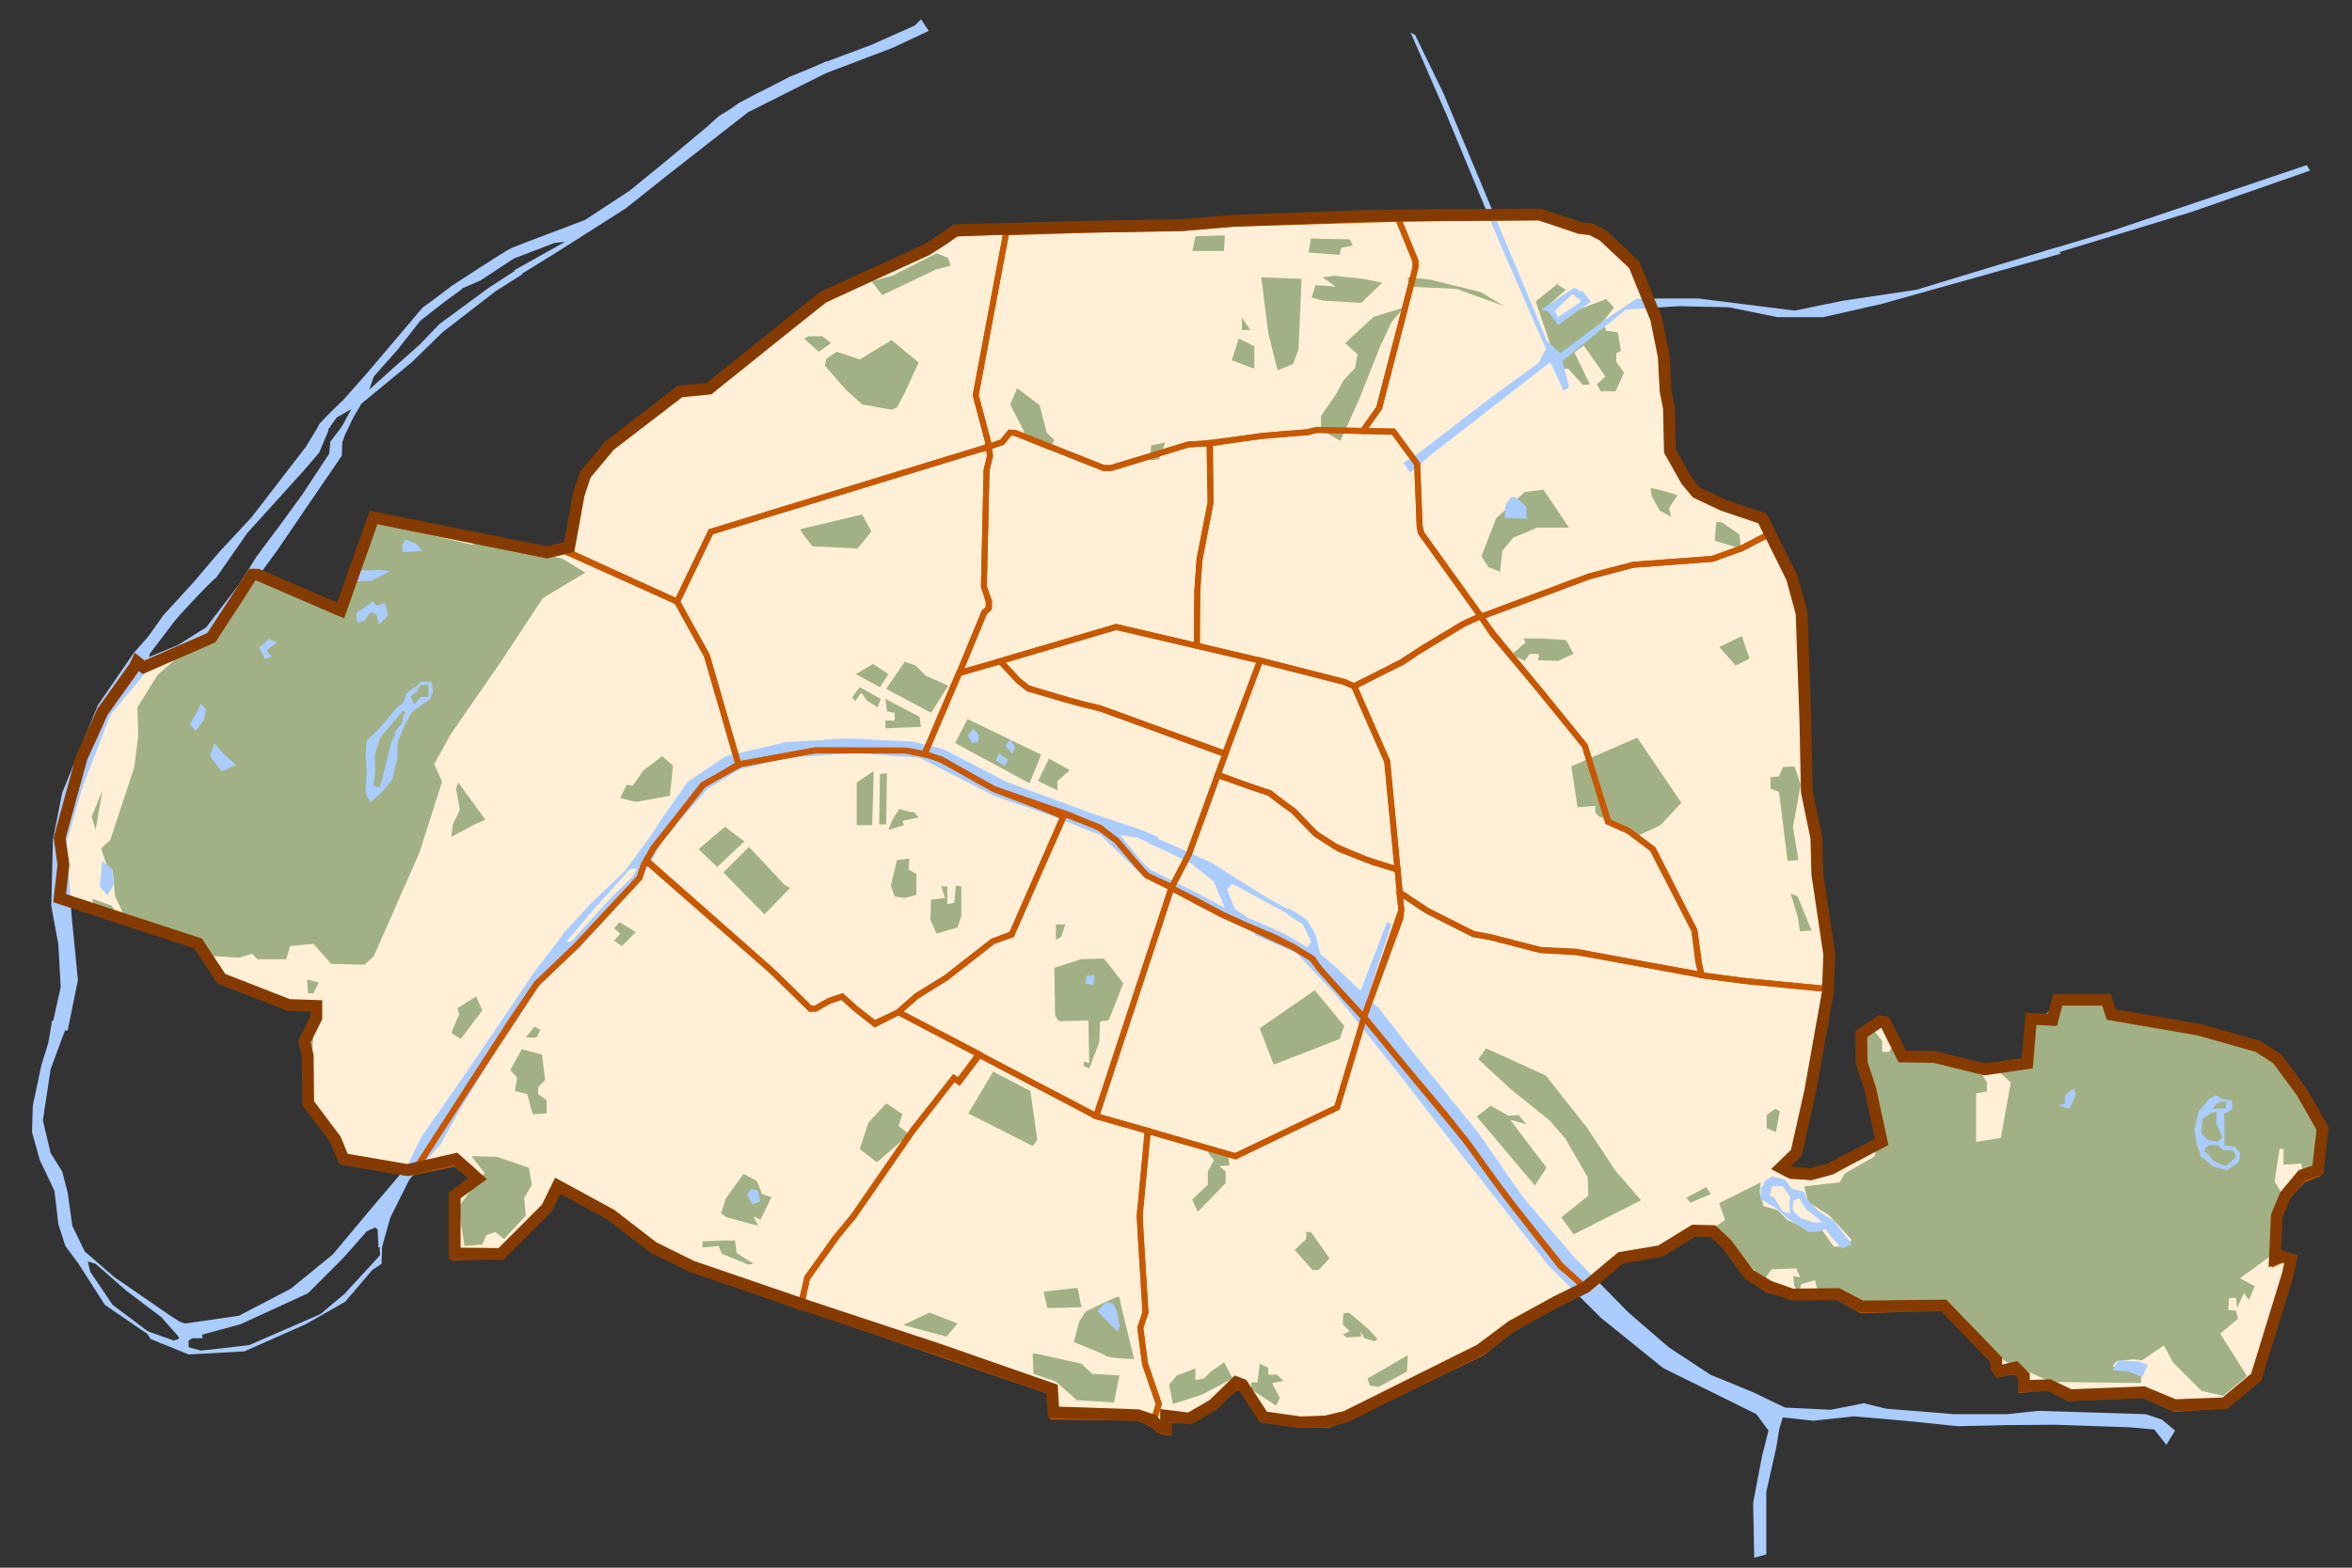 <?xml version="1.0" encoding="UTF-8" standalone="no"?>
<!-- Created with Inkscape (http://www.inkscape.org/) -->
<svg
   xmlns:dc="http://purl.org/dc/elements/1.1/"
   xmlns:cc="http://creativecommons.org/ns#"
   xmlns:rdf="http://www.w3.org/1999/02/22-rdf-syntax-ns#"
   xmlns:svg="http://www.w3.org/2000/svg"
   xmlns="http://www.w3.org/2000/svg"
   xmlns:sodipodi="http://sodipodi.sourceforge.net/DTD/sodipodi-0.dtd"
   xmlns:inkscape="http://www.inkscape.org/namespaces/inkscape"
   id="svg6776"
   sodipodi:version="0.32"
   inkscape:version="0.46"
   width="900"
   height="600"
   version="1.0"
   sodipodi:docbase="D:\Mes Documents\Paris\Localisation-map"
   sodipodi:docname="Locator map of Paris city.svg"
   inkscape:output_extension="org.inkscape.output.svg.inkscape">
  <rect width="100%" height="100%" fill="#333333" stroke="none"/>
  <defs
     id="defs6779">
    <inkscape:perspective
       sodipodi:type="inkscape:persp3d"
       inkscape:vp_x="0 : 793 : 1"
       inkscape:vp_y="0 : 1000 : 0"
       inkscape:vp_z="1552 : 793 : 1"
       inkscape:persp3d-origin="776 : 528.66667 : 1"
       id="perspective3877" />
  </defs>
  <sodipodi:namedview
     inkscape:window-height="750"
     inkscape:window-width="1280"
     inkscape:pageshadow="2"
     inkscape:pageopacity="0.0"
     guidetolerance="10.0"
     gridtolerance="10.0"
     objecttolerance="10.0"
     borderopacity="1.0"
     bordercolor="#666666"
     pagecolor="#ffffff"
     id="base"
     inkscape:zoom="1.28"
     inkscape:cx="428.53666"
     inkscape:cy="272.70373"
     inkscape:window-x="0"
     inkscape:window-y="27"
     inkscape:current-layer="svg6776"
     showgrid="false"
     showguides="false" />
  <path
     style="fill:#ffefd7;fill-opacity:1;stroke:none;stroke-width:4;stroke-miterlimit:4;stroke-dasharray:none;stroke-opacity:1"
     d="M 681.559,446.394 L 685.028,448.22 L 692.878,448.95 L 700.181,446.942 L 720.081,436.535 L 715.7,416.27 L 712.413,406.229 L 712.231,395.274 L 719.534,390.345 L 721.359,390.71 L 727.932,403.855 L 740.164,404.038 L 759.516,408.785 L 775.765,406.411 L 777.226,389.432 L 785.441,389.797 L 787.45,382.129 L 806.072,382.129 L 807.897,387.789 L 841.673,393.631 L 864.129,400.021 L 871.432,404.768 L 880.743,417.365 L 888.776,431.423 L 886.95,447.307 L 880.925,449.315 L 874.536,456.983 L 871.249,464.834 L 870.519,481.265 L 873.075,480.352 L 876.726,481.448 L 875.448,487.29 L 863.399,526.542 L 851.349,536.584 L 832.179,537.314 L 820.312,532.385 L 792.196,533.48 L 784.163,529.646 L 774.487,530.011 L 774.487,526.177 L 771.201,522.891 L 764.993,524.351 L 763.898,522.708 L 763.898,519.97 L 743.815,499.157 L 712.413,499.522 L 703.285,494.775 L 685.758,494.958 L 676.995,491.854 L 669.327,487.29 L 660.746,475.605 L 655.451,470.676 L 648.149,470.493 L 635.369,478.344 L 620.215,480.9 L 606.705,492.219 L 595.568,497.696 L 578.589,507.007 L 566.357,516.136 L 515.055,541.696 L 507.387,543.521 L 497.711,543.886 L 483.47,541.878 L 475.437,529.463 L 473.064,528.551 L 464.301,537.131 L 455.172,542.426 L 446.226,541.331 L 446.226,546.26 L 443.853,545.895 L 440.932,542.974 L 435.454,541.148 L 403.14,540.053 L 402.592,531.107 L 359.688,516.136 L 308.933,499.339 L 264.751,484.186 L 249.963,476.883 L 233.897,464.469 L 213.449,453.332 L 209.25,461.913 L 191.723,479.439 L 174.014,479.257 L 174.014,456.983 L 182.777,450.593 L 174.379,443.108 L 155.94,447.307 L 131.475,443.108 L 128.372,435.622 L 117.965,421.747 L 117.782,403.49 L 116.504,398.196 L 121.069,389.067 L 121.069,384.503 L 110.48,384.138 L 84.737,374.096 L 75.791,360.586 L 22.846,343.242 L 24.307,330.462 L 22.846,320.238 L 31.244,289.566 L 39.277,271.857 L 51.692,254.513 L 52.422,252.87 L 54.978,254.878 L 80.903,243.559 L 96.604,219.459 L 98.613,219.459 L 130.38,233.152 L 142.977,197.551 L 209.25,210.879 L 217.831,208.87 L 221.482,188.788 L 224.038,181.12 L 233.349,169.983 L 260.187,149.352 L 271.324,148.257 L 314.958,113.204 L 354.576,95.129 L 361.148,90.93 L 365.53,87.644 L 412.085,86.366 L 451.886,85.636 L 472.334,83.992 L 521.08,82.167 L 552.482,81.802 L 589.179,81.619 L 604.697,86.731 L 608.896,87.279 L 613.46,89.652 L 625.327,100.789 L 633.726,121.419 L 636.647,135.842 L 637.377,149.17 L 638.655,155.742 L 639.02,172.174 L 645.41,183.493 L 649.244,188.057 L 659.285,192.804 L 674.439,197.916 L 685.758,220.737 L 689.41,234.248 L 690.87,275.508 L 691.418,302.529 L 695.069,320.238 L 695.434,334.113 L 699.999,364.785 L 699.451,379.208 L 692.696,417.183 L 687.401,440.734 L 681.559,446.394 z"
     id="path6741"
     sodipodi:nodetypes="ccccccccccccccccccccccccccccccccccccccccccccccccccccccccccccccccccccccccccccccccccccccccccccccccccccccccccccccccccccccccccccccccccc" />
  <path
     sodipodi:nodetypes="ccccccccccccccccccccccccccccccccccccccccccccccccccccccccccccccccccccccccccccccccccccccccccccccccccccccccc"
     id="path3804"
     d="M 657.835,460.471 L 673.719,452.529 L 673.341,456.311 L 674.854,461.606 L 680.149,463.119 L 683.931,466.901 L 690.361,469.926 L 694.143,471.439 L 696.034,469.17 L 701.707,477.112 L 706.624,477.112 L 708.515,474.465 L 699.816,465.009 L 691.874,460.093 L 690.361,454.041 L 703.976,452.529 L 705.868,449.125 L 717.214,442.695 L 719.483,434.374 L 716.079,412.438 L 712.297,402.226 L 710.028,398.822 L 716.079,393.149 L 720.24,398.444 L 720.24,402.604 L 722.887,402.604 L 725.51,398.091 L 727.339,403.169 L 739.529,405.63 L 748.984,406.765 L 757.304,409.412 L 760.33,414.329 L 760.33,417.733 L 756.17,418.489 L 756.17,437.022 L 765.625,435.509 L 769.407,414.329 L 764.938,410.095 L 762.221,407.521 L 775.781,405.736 L 778.41,391.611 L 786.805,384.878 L 806.472,383.316 L 807.607,389.367 L 842.78,395.04 L 865.473,402.226 L 871.525,406.008 L 880.602,421.893 L 887.788,431.727 L 888.922,433.24 L 886.275,447.99 L 881.358,450.259 L 880.602,445.342 L 873.794,445.721 L 873.794,439.669 L 872.281,439.669 L 870.39,452.15 L 873.794,457.823 L 870.768,466.522 L 869.634,480.138 L 857.153,489.215 L 862.826,492.241 L 860.557,497.536 L 858.665,494.888 L 856.018,500.562 L 855.64,496.779 L 852.992,496.779 L 852.614,501.318 L 855.64,501.696 L 856.396,504.722 L 849.588,510.395 L 859.8,526.658 L 850.723,534.222 L 842.402,532.331 L 831.434,521.363 L 828.03,514.934 L 819.71,520.607 L 816.306,520.229 L 809.876,520.985 L 808.363,522.876 L 811.011,523.633 L 813.658,523.633 L 819.331,525.524 L 819.331,529.306 L 784.914,528.927 L 767.894,521.363 L 759.574,514.934 L 756.548,510.773 L 743.46,500.102 L 724.022,498.292 L 713.054,499.049 L 702.085,493.754 L 695.656,494.132 L 694.521,489.972 L 689.226,491.484 L 688.47,494.888 L 686.579,492.241 L 686.201,488.459 L 688.848,488.837 L 687.335,485.433 L 677.88,485.811 L 674.854,490.35 L 656.322,469.548 L 660.104,466.901 L 657.835,460.471 z"
     style="fill:#a2b185;fill-opacity:1;fill-rule:evenodd;stroke:none;stroke-width:1px;stroke-linecap:butt;stroke-linejoin:miter;stroke-opacity:0.009" />
  <path
     style="fill:#a2b185;fill-opacity:1;fill-rule:evenodd;stroke:none;stroke-width:1px;stroke-linecap:butt;stroke-linejoin:miter;stroke-opacity:1"
     d="M 180.414,442.467 L 190.202,442.763 L 202.362,446.915 L 203.548,453.44 L 200.582,458.482 L 201.175,465.304 L 192.871,474.201 L 189.608,471.532 L 186.049,472.718 L 184.566,476.277 L 177.745,476.871 L 175.372,462.041 L 180.414,455.22 L 185.456,448.992 L 180.414,442.467 z"
     id="path2598" />
  <path
     style="fill:#a2b185;fill-opacity:1;fill-rule:evenodd;stroke:none;stroke-width:1px;stroke-linecap:butt;stroke-linejoin:miter;stroke-opacity:1"
     d="M 119.318,405.097 L 116.648,399.462 L 118.724,391.454 L 120.207,391.75 L 119.318,405.097 z"
     id="path2600" />
  <path
     style="fill:#a2b185;fill-opacity:1;fill-rule:evenodd;stroke:none;stroke-width:1px;stroke-linecap:butt;stroke-linejoin:miter;stroke-opacity:1"
     d="M 117.538,374.845 L 117.835,380.184 L 119.911,380.184 L 121.987,376.031 L 117.538,374.845 z"
     id="path2612" />
  <path
     style="fill:#a2b185;fill-opacity:1;fill-rule:evenodd;stroke:none;stroke-width:1px;stroke-linecap:butt;stroke-linejoin:miter;stroke-opacity:1"
     d="M 143.044,365.947 L 160.543,326.205 L 169.144,299.216 L 166.178,292.394 L 172.406,281.124 L 191.685,253.245 L 207.7,228.925 L 224.012,219.137 L 215.115,213.799 L 184.566,206.977 L 180.414,208.46 L 159.357,203.418 L 143.341,200.453 L 137.409,215.875 L 132.071,232.917 L 128.147,234.172 L 98.488,221.532 L 91.005,231.891 L 81.812,244.825 L 67.917,251.649 L 60.297,258.287 L 52.586,270.743 L 52.882,281.717 L 51.399,293.58 L 42.205,321.46 L 38.646,324.722 L 41.019,331.543 L 43.095,333.026 L 43.985,342.814 L 46.951,349.339 L 67.118,356.16 L 76.313,359.126 L 81.651,365.947 L 91.438,366.541 L 96.48,365.058 L 98.557,367.134 L 109.53,367.134 L 111.013,362.092 L 119.911,361.202 L 126.732,368.913 L 139.485,369.21 L 143.044,365.947 z"
     id="path2630"
     sodipodi:nodetypes="cccccccccccccccccccccccccccccccccccccccccc" />
  <path
     style="fill:#a2b185;fill-opacity:1;fill-rule:evenodd;stroke:none;stroke-width:1px;stroke-linecap:butt;stroke-linejoin:miter;stroke-opacity:1"
     d="M 35.384,344 L 35.68,346.669 L 43.688,348.449 L 42.798,346.669 L 35.384,344 z"
     id="path2634" />
  <path
     style="fill:#a2b185;fill-opacity:1;fill-rule:evenodd;stroke:none;stroke-width:1px;stroke-linecap:butt;stroke-linejoin:miter;stroke-opacity:1"
     d="M 39.239,302.478 L 36.57,317.604 L 35.087,312.562 L 39.239,302.478 z"
     id="path2636" />
  <path
     style="fill:#a2b185;fill-opacity:1;fill-rule:evenodd;stroke:none;stroke-width:1px;stroke-linecap:butt;stroke-linejoin:miter;stroke-opacity:1"
     d="M 333.453,107.621 L 337.605,112.96 L 358.069,103.172 L 363.704,101.689 L 362.815,98.723 L 358.366,96.944 L 341.46,105.545 L 333.453,107.621 z"
     id="path2690" />
  <path
     style="fill:#a2b185;fill-opacity:1;fill-rule:evenodd;stroke:none;stroke-width:1px;stroke-linecap:butt;stroke-linejoin:miter;stroke-opacity:1"
     d="M 457.426,90.419 L 468.696,90.123 L 468.399,96.054 L 456.239,96.054 L 457.426,90.419 z"
     id="path2738" />
  <path
     style="fill:#a2b185;fill-opacity:1;fill-rule:evenodd;stroke:none;stroke-width:1px;stroke-linecap:butt;stroke-linejoin:miter;stroke-opacity:1"
     d="M 501.617,91.309 L 500.727,96.647 L 512.591,97.537 L 513.184,94.868 L 517.633,93.978 L 516.446,91.605 L 501.617,91.309 z"
     id="path2740" />
  <path
     style="fill:#a2b185;fill-opacity:1;fill-rule:evenodd;stroke:none;stroke-width:1px;stroke-linecap:butt;stroke-linejoin:miter;stroke-opacity:1"
     d="M 645.165,458.482 L 646.944,460.262 L 654.655,456.999 L 652.876,454.33 L 645.165,458.482 z"
     id="path2715" />
  <path
     style="fill:#a2b185;fill-opacity:1;fill-rule:evenodd;stroke:none;stroke-width:1px;stroke-linecap:butt;stroke-linejoin:miter;stroke-opacity:1"
     d="M 676.01,431.79 L 679.569,433.273 L 681.051,425.265 L 679.272,424.375 L 676.01,426.748 L 676.01,431.79 z"
     id="path2717" />
  <path
     style="fill:#a2b185;fill-opacity:1;fill-rule:evenodd;stroke:none;stroke-width:1px;stroke-linecap:butt;stroke-linejoin:miter;stroke-opacity:1"
     d="M 688.763,356.457 L 693.211,356.16 L 687.873,343.11 L 685.204,341.924 L 687.873,350.822 L 688.763,356.457 z"
     id="path2719" />
  <path
     style="fill:#a2b185;fill-opacity:1;fill-rule:evenodd;stroke:none;stroke-width:1px;stroke-linecap:butt;stroke-linejoin:miter;stroke-opacity:1"
     d="M 684.017,329.467 L 688.17,329.171 L 686.093,316.418 L 689.059,300.402 L 686.687,293.284 L 682.238,293.58 L 680.755,297.14 L 677.492,297.436 L 677.492,301.885 L 680.755,303.071 L 684.017,329.467 z"
     id="path2721" />
  <path
     style="fill:#a2b185;fill-opacity:1;fill-rule:evenodd;stroke:none;stroke-width:1px;stroke-linecap:butt;stroke-linejoin:miter;stroke-opacity:1"
     d="M 657.918,247.61 L 664.146,254.728 L 669.485,252.058 L 666.519,243.457 L 657.918,247.61 z"
     id="path2723" />
  <path
     style="fill:#a2b185;fill-opacity:1;fill-rule:evenodd;stroke:none;stroke-width:1px;stroke-linecap:butt;stroke-linejoin:miter;stroke-opacity:1"
     d="M 656.731,199.859 L 656.138,206.977 L 666.222,209.943 L 665.629,204.605 L 658.808,199.859 L 656.731,199.859 z"
     id="path2725" />
  <path
     style="fill:#a2b185;fill-opacity:1;fill-rule:evenodd;stroke:none;stroke-width:1px;stroke-linecap:butt;stroke-linejoin:miter;stroke-opacity:1"
     d="M 631.522,186.81 C 633.301,186.81 641.902,189.479 641.902,189.479 L 638.64,194.521 L 639.529,197.783 L 635.081,195.411 L 632.115,190.072 L 631.522,186.81 z"
     id="path2727" />
  <path
     style="fill:#a2b185;fill-opacity:1;fill-rule:evenodd;stroke:none;stroke-width:1px;stroke-linecap:butt;stroke-linejoin:miter;stroke-opacity:1"
     d="M 566.866,212.909 L 572.501,198.376 L 583.475,188.292 L 590.593,187.403 L 600.38,201.935 L 588.22,201.935 L 579.026,205.791 L 574.874,210.833 L 573.984,218.841 L 569.535,217.061 L 566.866,212.909 z"
     id="path2729" />
  <path
     style="fill:#a2b185;fill-opacity:1;fill-rule:evenodd;stroke:none;stroke-width:1px;stroke-linecap:butt;stroke-linejoin:miter;stroke-opacity:1"
     d="M 582.882,244.347 L 589.703,244.347 L 599.194,244.94 L 602.16,250.279 L 596.228,252.948 L 588.517,252.652 C 588.517,252.652 589.406,250.279 588.22,250.279 C 587.034,250.279 585.254,250.279 585.254,250.279 L 583.475,252.948 L 578.433,250.576 L 583.771,245.83 L 582.882,244.347 z"
     id="path2731" />
  <path
     style="fill:#a2b185;fill-opacity:1;fill-rule:evenodd;stroke:none;stroke-width:1px;stroke-linecap:butt;stroke-linejoin:miter;stroke-opacity:1"
     d="M 601.27,293.284 L 626.48,282.31 L 643.385,307.223 L 635.377,315.824 L 625.293,320.57 L 616.989,315.824 L 616.099,314.045 L 611.947,312.562 L 610.464,311.079 L 610.464,308.41 L 603.643,309.003 L 601.27,293.284 z"
     id="path2733" />
  <path
     style="fill:#a2b185;fill-opacity:1;fill-rule:evenodd;stroke:none;stroke-width:1px;stroke-linecap:butt;stroke-linejoin:miter;stroke-opacity:1"
     d="M 595.338,108.511 L 599.194,110.884 L 591.779,117.408 L 596.228,124.23 L 603.643,118.595 L 614.616,114.443 L 617.582,117.705 L 613.43,123.044 L 614.616,126.603 L 619.065,127.196 L 620.251,134.314 L 618.472,135.204 L 618.472,138.466 L 621.438,142.618 L 618.175,149.736 L 612.54,149.736 L 611.057,147.067 L 614.32,144.101 L 606.015,132.238 L 602.456,134.907 L 608.388,147.067 L 605.719,147.364 L 600.083,141.135 L 597.118,141.135 L 595.338,137.873 L 592.965,131.051 L 587.627,115.332 L 596.524,108.214 L 595.338,108.511 z"
     id="path2735" />
  <path
     style="fill:#a2b185;fill-opacity:1;fill-rule:evenodd;stroke:none;stroke-width:1px;stroke-linecap:butt;stroke-linejoin:miter;stroke-opacity:1"
     d="M 575.467,117.112 L 566.569,111.773 L 547.291,107.028 L 538.69,106.138 L 538.987,109.697 L 557.375,110.587 L 575.467,117.112 z"
     id="path2737" />
  <path
     style="fill:#a2b185;fill-opacity:1;fill-rule:evenodd;stroke:none;stroke-width:1px;stroke-linecap:butt;stroke-linejoin:miter;stroke-opacity:1"
     d="M 514.667,131.348 L 525.64,121.264 L 537.207,117.705 L 532.462,123.34 L 528.013,132.831 L 520.005,152.999 L 512.887,168.718 L 505.473,164.566 L 505.473,159.227 L 511.404,150.626 L 514.074,145.584 L 518.522,140.839 L 519.412,135.5 L 514.667,131.348 z"
     id="path2741" />
  <path
     style="fill:#a2b185;fill-opacity:1;fill-rule:evenodd;stroke:none;stroke-width:1px;stroke-linecap:butt;stroke-linejoin:miter;stroke-opacity:1"
     d="M 528.903,108.214 L 520.895,115.925 L 506.066,115.036 L 501.913,113.849 L 503.396,109.104 L 511.108,109.697 L 506.066,106.138 L 510.514,105.545 L 521.785,106.731 L 528.903,108.214 z"
     id="path2743" />
  <path
     style="fill:#a2b185;fill-opacity:1;fill-rule:evenodd;stroke:none;stroke-width:1px;stroke-linecap:butt;stroke-linejoin:miter;stroke-opacity:1"
     d="M 482.635,106.138 L 498.058,106.731 L 496.872,133.721 L 494.795,139.356 L 488.864,141.728 L 485.305,127.492 L 482.635,106.138 z"
     id="path2745" />
  <path
     style="fill:#a2b185;fill-opacity:1;fill-rule:evenodd;stroke:none;stroke-width:1px;stroke-linecap:butt;stroke-linejoin:miter;stroke-opacity:1"
     d="M 474.034,129.568 L 479.966,132.534 L 479.966,141.135 L 471.365,137.873 L 474.034,129.568 z"
     id="path2747" />
  <path
     style="fill:#a2b185;fill-opacity:1;fill-rule:evenodd;stroke:none;stroke-width:1px;stroke-linecap:butt;stroke-linejoin:miter;stroke-opacity:1"
     d="M 475.221,121.561 L 475.221,126.306 L 478.483,126.306 L 475.221,121.561 z"
     id="path2749" />
  <path
     style="fill:#a2b185;fill-opacity:1;fill-rule:evenodd;stroke:none;stroke-width:1px;stroke-linecap:butt;stroke-linejoin:miter;stroke-opacity:1"
     d="M 439.927,176.132 L 440.52,170.497 L 445.859,169.311 L 443.486,175.836 L 439.927,176.132 z"
     id="path2751" />
  <path
     style="fill:#a2b185;fill-opacity:1;fill-rule:evenodd;stroke:none;stroke-width:1px;stroke-linecap:butt;stroke-linejoin:miter;stroke-opacity:1"
     d="M 597.414,465.897 L 602.16,472.422 L 627.963,459.372 L 618.175,448.102 L 607.202,431.493 L 591.482,411.622 L 574.577,403.91 L 568.645,401.241 L 565.679,405.393 L 577.84,416.664 L 592.965,428.824 L 598.897,435.645 L 607.498,450.475 L 607.795,457.593 L 597.414,465.897 z"
     id="path2753" />
  <path
     style="fill:#a2b185;fill-opacity:1;fill-rule:evenodd;stroke:none;stroke-width:1px;stroke-linecap:butt;stroke-linejoin:miter;stroke-opacity:1"
     d="M 587.33,453.737 L 591.779,446.915 L 577.84,428.527 L 584.068,430.307 L 581.102,426.748 L 577.246,427.044 L 570.425,423.189 L 565.086,427.341 L 587.33,453.737 z"
     id="path2755" />
  <path
     style="fill:#a2b185;fill-opacity:1;fill-rule:evenodd;stroke:none;stroke-width:1px;stroke-linecap:butt;stroke-linejoin:miter;stroke-opacity:1"
     d="M 482.042,393.53 L 503.1,378.997 L 514.37,392.64 L 512.591,397.682 L 487.381,407.47 L 482.042,393.53 z"
     id="path2757" />
  <path
     style="fill:#a2b185;fill-opacity:1;fill-rule:evenodd;stroke:none;stroke-width:1px;stroke-linecap:butt;stroke-linejoin:miter;stroke-opacity:1"
     d="M 495.389,478.354 L 499.837,474.201 L 499.837,471.532 L 501.617,471.532 L 508.735,481.616 L 504.583,486.065 L 502.21,486.065 L 495.389,478.354 z"
     id="path2759" />
  <path
     style="fill:#a2b185;fill-opacity:1;fill-rule:evenodd;stroke:none;stroke-width:1px;stroke-linecap:butt;stroke-linejoin:miter;stroke-opacity:1"
     d="M 523.268,527.587 L 538.69,518.689 L 538.394,524.918 L 527.42,530.849 L 524.157,530.256 L 523.268,527.587 z"
     id="path2761" />
  <path
     style="fill:#a2b185;fill-opacity:1;fill-rule:evenodd;stroke:none;stroke-width:1px;stroke-linecap:butt;stroke-linejoin:miter;stroke-opacity:1"
     d="M 514.074,502.674 L 513.777,506.826 L 516.446,509.495 L 513.777,510.681 L 515.26,511.868 L 520.895,511.571 L 520.598,509.495 L 522.081,512.164 L 525.937,513.351 L 527.123,512.461 L 523.564,508.605 L 516.15,502.377 L 514.074,502.674 z"
     id="path2767" />
  <path
     style="fill:#a2b185;fill-opacity:1;fill-rule:evenodd;stroke:none;stroke-width:1px;stroke-linecap:butt;stroke-linejoin:miter;stroke-opacity:1"
     d="M 482.042,521.952 L 481.152,529.07 L 478.78,529.07 L 478.78,531.739 L 488.271,537.967 L 489.753,535.002 L 486.788,529.366 L 491.236,528.477 L 488.567,526.104 L 485.305,526.104 L 485.305,523.435 L 482.042,521.952 z"
     id="path2769" />
  <path
     style="fill:#a2b185;fill-opacity:1;fill-rule:evenodd;stroke:none;stroke-width:1px;stroke-linecap:butt;stroke-linejoin:miter;stroke-opacity:1"
     d="M 468.399,521.359 L 471.662,527.587 L 459.798,533.815 L 448.825,537.374 L 447.342,529.96 L 450.308,526.401 L 457.426,523.731 L 457.426,528.18 L 460.688,527.587 L 463.357,524.918 L 468.399,521.359 z"
     id="path2771" />
  <path
     style="fill:#a2b185;fill-opacity:1;fill-rule:evenodd;stroke:none;stroke-width:1px;stroke-linecap:butt;stroke-linejoin:miter;stroke-opacity:1"
     d="M 456.239,459.075 L 458.315,463.821 L 468.992,452.847 L 468.992,448.398 L 466.62,446.322 L 470.475,446.026 L 469.882,441.874 L 466.62,441.874 L 462.171,438.908 L 462.468,441.577 L 464.544,443.95 L 462.171,448.398 L 462.171,453.44 L 456.239,459.075 z"
     id="path2773" />
  <path
     style="fill:#a2b185;fill-opacity:1;fill-rule:evenodd;stroke:none;stroke-width:1px;stroke-linecap:butt;stroke-linejoin:miter;stroke-opacity:1"
     d="M 415.31,502.08 C 415.31,502.08 428.36,495.259 428.36,496.445 C 428.36,497.632 433.995,520.172 433.995,520.172 C 433.995,520.172 424.505,519.876 423.318,518.986 C 422.132,518.096 410.862,513.647 410.862,513.647 L 412.938,505.936 L 415.31,502.08 z"
     id="path2775" />
  <path
     style="fill:#a2b185;fill-opacity:1;fill-rule:evenodd;stroke:none;stroke-width:1px;stroke-linecap:butt;stroke-linejoin:miter;stroke-opacity:1"
     d="M 399.295,494.369 L 412.345,492.886 L 413.827,500.301 L 404.04,500.598 L 400.778,500.598 L 399.295,494.369 z"
     id="path2777" />
  <path
     style="fill:#a2b185;fill-opacity:1;fill-rule:evenodd;stroke:none;stroke-width:1px;stroke-linecap:butt;stroke-linejoin:miter;stroke-opacity:1"
     d="M 396.625,518.096 L 413.827,521.952 L 417.98,525.807 L 428.36,526.401 L 426.284,536.781 L 412.048,535.891 L 404.04,528.773 L 395.439,525.807 L 395.143,518.096 L 396.625,518.096 z"
     id="path2779" />
  <path
     style="fill:#a2b185;fill-opacity:1;fill-rule:evenodd;stroke:none;stroke-width:1px;stroke-linecap:butt;stroke-linejoin:miter;stroke-opacity:1"
     d="M 355.697,502.377 L 366.374,506.529 L 362.221,511.571 L 345.613,507.122 L 355.697,502.377 z"
     id="path2781" />
  <path
     style="fill:#a2b185;fill-opacity:1;fill-rule:evenodd;stroke:none;stroke-width:1px;stroke-linecap:butt;stroke-linejoin:miter;stroke-opacity:1"
     d="M 416.497,390.564 L 416.793,406.876 L 414.717,406.283 L 414.717,408.063 L 416.793,408.952 L 420.649,398.869 L 420.946,390.861 L 424.208,390.564 L 429.843,376.328 L 422.428,366.837 L 413.531,367.134 L 403.447,370.396 L 403.744,388.785 L 405.226,390.861 L 416.497,390.564 z"
     id="path2783" />
  <path
     style="fill:#a2b185;fill-opacity:1;fill-rule:evenodd;stroke:none;stroke-width:1px;stroke-linecap:butt;stroke-linejoin:miter;stroke-opacity:1"
     d="M 404.04,353.787 L 404.04,359.719 L 406.116,358.533 L 407.599,353.787 L 404.04,353.787 z"
     id="path2785" />
  <path
     style="fill:#a2b185;fill-opacity:1;fill-rule:evenodd;stroke:none;stroke-width:1px;stroke-linecap:butt;stroke-linejoin:miter;stroke-opacity:1"
     d="M 380.017,410.139 L 394.253,417.553 L 396.922,436.238 L 395.143,438.611 L 370.526,426.154 L 380.017,410.139 z"
     id="path2787" />
  <path
     style="fill:#a2b185;fill-opacity:1;fill-rule:evenodd;stroke:none;stroke-width:1px;stroke-linecap:butt;stroke-linejoin:miter;stroke-opacity:1"
     d="M 365.781,338.958 L 367.857,339.255 L 367.857,350.525 L 366.374,354.974 L 358.366,357.346 L 355.993,352.008 L 356.29,344.297 L 361.628,343.704 L 360.145,339.255 L 362.518,339.255 L 362.518,346.076 L 365.187,345.483 L 365.781,338.958 z"
     id="path2789" />
  <path
     style="fill:#a2b185;fill-opacity:1;fill-rule:evenodd;stroke:none;stroke-width:1px;stroke-linecap:butt;stroke-linejoin:miter;stroke-opacity:1"
     d="M 409.379,294.767 L 401.371,290.318 L 397.219,298.919 L 404.633,302.478 L 404.633,298.919 L 409.379,294.767 z"
     id="path2791" />
  <path
     style="fill:#a2b185;fill-opacity:1;fill-rule:evenodd;stroke:none;stroke-width:1px;stroke-linecap:butt;stroke-linejoin:miter;stroke-opacity:1"
     d="M 398.405,288.835 L 393.956,299.809 L 365.484,284.386 L 370.229,275.192 L 398.405,288.835 z"
     id="path2793" />
  <path
     style="fill:#a2b185;fill-opacity:1;fill-rule:evenodd;stroke:none;stroke-width:1px;stroke-linecap:butt;stroke-linejoin:miter;stroke-opacity:1"
     d="M 343.24,329.171 L 347.985,328.578 L 347.689,332.73 L 350.655,334.509 L 350.655,342.517 L 346.206,343.704 L 342.35,343.11 L 340.867,338.958 L 343.24,329.171 z"
     id="path2795" />
  <path
     style="fill:#a2b185;fill-opacity:1;fill-rule:evenodd;stroke:none;stroke-width:1px;stroke-linecap:butt;stroke-linejoin:miter;stroke-opacity:1"
     d="M 339.978,317.604 L 345.909,315.824 C 345.909,315.824 344.723,314.342 345.909,314.045 C 347.096,313.748 351.544,312.859 351.544,312.859 L 349.765,310.783 L 348.282,310.783 L 344.13,309.596 L 342.943,311.376 L 341.46,313.748 L 339.978,317.604 z"
     id="path2797" />
  <path
     style="fill:#a2b185;fill-opacity:1;fill-rule:evenodd;stroke:none;stroke-width:1px;stroke-linecap:butt;stroke-linejoin:miter;stroke-opacity:1"
     d="M 327.818,299.512 L 334.342,295.063 L 333.749,315.824 L 327.818,315.824 L 327.818,299.512 z"
     id="path2799" />
  <path
     style="fill:#a2b185;fill-opacity:1;fill-rule:evenodd;stroke:none;stroke-width:1px;stroke-linecap:butt;stroke-linejoin:miter;stroke-opacity:1"
     d="M 336.715,296.25 L 336.418,315.528 L 339.088,315.528 L 339.384,295.953 L 336.715,296.25 z"
     id="path2801" />
  <path
     style="fill:#a2b185;fill-opacity:1;fill-rule:evenodd;stroke:none;stroke-width:1px;stroke-linecap:butt;stroke-linejoin:miter;stroke-opacity:1"
     d="M 276.805,333.916 L 286.592,324.129 L 300.235,338.662 L 302.311,339.848 L 292.524,349.932 L 276.805,333.916 z"
     id="path2803" />
  <path
     style="fill:#a2b185;fill-opacity:1;fill-rule:evenodd;stroke:none;stroke-width:1px;stroke-linecap:butt;stroke-linejoin:miter;stroke-opacity:1"
     d="M 267.314,325.019 L 277.398,316.418 L 284.813,322.053 L 274.432,331.84 L 267.314,325.019 z"
     id="path2811" />
  <path
     style="fill:#a2b185;fill-opacity:1;fill-rule:evenodd;stroke:none;stroke-width:1px;stroke-linecap:butt;stroke-linejoin:miter;stroke-opacity:1"
     d="M 243.291,306.927 L 256.34,304.554 L 257.527,292.987 L 253.374,289.428 L 246.256,294.767 L 242.104,300.699 L 239.731,300.402 L 237.359,305.444 L 243.291,306.927 z"
     id="path2813" />
  <path
     style="fill:#a2b185;fill-opacity:1;fill-rule:evenodd;stroke:none;stroke-width:1px;stroke-linecap:butt;stroke-linejoin:miter;stroke-opacity:1"
     d="M 327.521,257.99 L 334.046,254.135 L 339.978,257.99 L 336.715,263.032 L 327.521,257.99 z"
     id="path2817" />
  <path
     style="fill:#a2b185;fill-opacity:1;fill-rule:evenodd;stroke:none;stroke-width:1px;stroke-linecap:butt;stroke-linejoin:miter;stroke-opacity:1"
     d="M 339.088,263.625 L 346.206,253.245 L 350.358,254.728 L 354.214,258.583 L 362.815,262.439 L 356.29,272.819 L 339.088,263.625 z"
     id="path2819" />
  <path
     style="fill:#a2b185;fill-opacity:1;fill-rule:evenodd;stroke:none;stroke-width:1px;stroke-linecap:butt;stroke-linejoin:miter;stroke-opacity:1"
     d="M 351.841,274.302 L 352.434,278.158 L 338.791,278.751 L 338.791,275.785 L 342.35,275.785 L 342.35,272.819 L 339.384,272.226 L 338.791,267.481 L 351.841,274.302 z"
     id="path2821"
     sodipodi:nodetypes="ccccccccc" />
  <path
     style="fill:#a2b185;fill-opacity:1;fill-rule:evenodd;stroke:none;stroke-width:1px;stroke-linecap:butt;stroke-linejoin:miter;stroke-opacity:1"
     d="M 329.004,263.032 L 337.012,267.481 L 335.825,270.743 L 331.673,268.074 L 329.597,265.108 L 327.224,268.371 L 326.038,266.888 L 329.004,263.032 z"
     id="path2827" />
  <path
     style="fill:#a2b185;fill-opacity:1;fill-rule:evenodd;stroke:none;stroke-width:1px;stroke-linecap:butt;stroke-linejoin:miter;stroke-opacity:1"
     d="M 339.088,422.299 L 340.571,423.189 L 345.316,426.451 L 343.833,430.9 L 347.985,434.162 L 335.529,444.839 L 329.004,439.797 L 332.266,429.713 L 339.088,422.299 z"
     id="path2829" />
  <path
     style="fill:#a2b185;fill-opacity:1;fill-rule:evenodd;stroke:none;stroke-width:1px;stroke-linecap:butt;stroke-linejoin:miter;stroke-opacity:1"
     d="M 284.516,449.288 L 289.558,451.957 L 291.634,456.999 L 295.193,458.186 L 291.041,466.787 L 288.372,465.6 L 290.151,469.159 L 277.991,465.897 L 275.915,464.414 L 277.694,458.779 L 284.516,449.288 z"
     id="path2831" />
  <path
     style="fill:#a2b185;fill-opacity:1;fill-rule:evenodd;stroke:none;stroke-width:1px;stroke-linecap:butt;stroke-linejoin:miter;stroke-opacity:1"
     d="M 276.805,474.795 L 281.253,474.795 L 281.847,479.54 L 288.372,483.692 L 286.295,483.989 L 276.212,479.837 L 275.025,476.871 L 268.797,477.464 L 268.797,475.091 L 276.805,474.795 z"
     id="path2835" />
  <path
     style="fill:#a2b185;fill-opacity:1;fill-rule:evenodd;stroke:none;stroke-width:1px;stroke-linecap:butt;stroke-linejoin:miter;stroke-opacity:1"
     d="M 203.845,426.451 L 209.183,426.154 L 209.183,421.113 L 205.921,418.74 L 205.921,416.071 L 208.59,413.401 L 207.404,403.614 L 199.692,401.538 L 195.244,409.546 L 197.913,412.511 L 197.023,417.553 L 201.768,418.74 L 203.845,426.451 z"
     id="path2839" />
  <path
     style="fill:#a2b185;fill-opacity:1;fill-rule:evenodd;stroke:none;stroke-width:1px;stroke-linecap:butt;stroke-linejoin:miter;stroke-opacity:1"
     d="M 201.175,397.089 L 205.327,397.089 L 206.81,394.123 L 204.438,392.937 L 201.175,397.089 z"
     id="path2841" />
  <path
     style="fill:#a2b185;fill-opacity:1;fill-rule:evenodd;stroke:none;stroke-width:1px;stroke-linecap:butt;stroke-linejoin:miter;stroke-opacity:1"
     d="M 234.986,360.016 L 237.952,362.092 L 243.291,356.753 L 237.062,352.898 L 234.986,355.27 L 237.359,357.346 L 234.986,360.016 z"
     id="path2843" />
  <path
     style="fill:#a2b185;fill-opacity:1;fill-rule:evenodd;stroke:none;stroke-width:1px;stroke-linecap:butt;stroke-linejoin:miter;stroke-opacity:1"
     d="M 172.703,395.31 L 176.262,397.682 L 184.566,386.709 L 182.194,381.37 L 175.076,385.819 L 175.669,388.191 L 172.703,395.31 z"
     id="path2845" />
  <path
     style="fill:#a2b185;fill-opacity:1;fill-rule:evenodd;stroke:none;stroke-width:1px;stroke-linecap:butt;stroke-linejoin:miter;stroke-opacity:1"
     d="M 174.483,301.885 L 175.372,299.512 L 185.753,313.748 L 181.601,315.528 L 172.703,320.273 L 173.296,315.528 L 175.965,309.893 L 174.483,301.885 z"
     id="path2847" />
  <path
     style="fill:#a2b185;fill-opacity:1;fill-rule:evenodd;stroke:none;stroke-width:1px;stroke-linecap:butt;stroke-linejoin:miter;stroke-opacity:1"
     d="M 307.353,204.605 L 310.912,209.054 L 328.114,209.943 L 333.453,203.418 L 329.894,196.893 L 306.167,202.529 L 307.353,204.605 z"
     id="path2849" />
  <path
     style="fill:#a2b185;fill-opacity:1;fill-rule:evenodd;stroke:none;stroke-width:1px;stroke-linecap:butt;stroke-linejoin:miter;stroke-opacity:1"
     d="M 316.251,137.28 L 320.106,134.61 L 329.004,137.576 L 341.164,130.162 L 351.544,138.763 L 346.206,150.329 L 343.24,155.965 L 341.164,156.854 L 329.894,154.778 L 323.665,149.143 L 315.658,139.949 L 316.251,137.28 z"
     id="path2853" />
  <path
     style="fill:#a2b185;fill-opacity:1;fill-rule:evenodd;stroke:none;stroke-width:1px;stroke-linecap:butt;stroke-linejoin:miter;stroke-opacity:1"
     d="M 313.285,134.61 L 318.03,131.348 L 314.768,128.679 L 309.429,128.679 L 307.65,129.568 L 313.285,134.61 z"
     id="path2855" />
  <path
     style="fill:#a2b185;fill-opacity:1;fill-rule:evenodd;stroke:none;stroke-width:1px;stroke-linecap:butt;stroke-linejoin:miter;stroke-opacity:1"
     d="M 386.542,154.778 L 391.88,165.159 L 392.77,168.421 L 401.371,172.277 L 403.447,168.421 L 400.481,165.455 L 397.812,155.075 L 389.211,148.55 L 386.542,154.778 z"
     id="path2857" />
  <path
     style="fill:#aaccff;fill-opacity:1;stroke:none;stroke-opacity:0.009"
     d="M 352.434,7.375 L 355.4,11.824 L 341.46,18.349 L 315.961,28.042 L 286.298,42.918 L 255.474,66.989 L 239.48,79.719 L 213.541,96.237 L 198.05,105.796 L 196.726,103.469 L 216.301,92.495 L 212.126,92.997 L 196.613,98.952 L 183.882,107.325 L 173,112.07 L 172.406,109.697 C 172.406,109.697 193.212,96.047 195.631,94.959 C 197.456,94.138 223.854,84.19 223.854,84.19 L 240.896,73.011 L 254.469,61.947 L 272.949,46.524 L 282.736,39.406 L 302.311,29.322 L 317.346,23.185 L 333.453,17.162 L 350.061,9.748 L 352.434,7.375 z"
     id="path3723"
     sodipodi:nodetypes="ccccccccccccccccscccccccccc" />
  <path
     style="fill:#aaccff;fill-opacity:1;stroke:none;stroke-opacity:0.009"
     d="M 271.17,48.007 L 273.839,52.159 L 288.075,40.593 L 301.125,33.771 L 317.734,26.95 L 316.251,23.391 L 288.965,36.144 L 275.025,44.448 L 271.17,48.007 z"
     id="path3727" />
  <path
     style="fill:#aaccff;fill-opacity:1;stroke:none;stroke-opacity:0.009"
     d="M 199.989,101.689 L 199.989,101.689 z"
     id="path3729" />
  <path
     style="fill:#aaccff;fill-opacity:1;stroke:none;stroke-opacity:0.009"
     d="M 189.608,111.477 L 169.395,127.105 L 157.555,138.648 L 138.299,154.482 L 135.037,160.117 L 132.322,165.775 L 130.588,163.676 L 134.443,156.558 L 128.808,159.82 L 125.249,164.862 C 125.249,164.862 121.781,164.383 121.781,163.197 C 121.781,162.01 131.454,152.976 131.454,152.976 L 140.055,143.257 L 161.729,117.705 L 166.178,114.443 L 172.11,109.994 L 175.076,108.214 L 176.855,110.587 L 170.33,115.332 L 160.84,122.747 L 152.239,133.721 L 143.044,144.101 L 141.265,149.143 L 150.162,141.135 L 160.543,131.941 L 168.117,124.047 L 187.099,110.085 L 198.209,102.876 L 199.943,104.906 L 189.608,111.477 z"
     id="path3731"
     sodipodi:nodetypes="ccccccccccsccccccccccccccccccc" />
  <path
     style="fill:#aaccff;fill-opacity:1;stroke:none;stroke-opacity:0.009"
     d="M 81.059,244.901 L 105.973,210.812 L 130.798,174.395 L 130.976,169.334 L 133.257,163.083 L 131.181,162.786 L 126.436,169.014 L 125.98,173.623 L 116.196,188.472 L 116.141,188.61 L 107.925,199.929 L 98.249,212.892 L 91.494,223.663 L 78.896,240.095 L 68.125,246.85 L 54.98,252.327 L 53.336,252.327 L 63.378,241.373 C 63.378,241.373 80.722,222.02 82.721,221.103 L 94.655,203.966 L 116.332,180.008 L 122.169,173.191 L 125.752,164.612 L 122.649,161.736 L 117.086,170.948 L 96.231,198.008 L 83.867,211.285 L 74.149,222.751 L 62.465,235.53 L 45.668,259.265 L 48.772,262.368 L 57.718,255.978 L 75.793,247.398 L 81.059,244.901 z"
     id="path3737"
     sodipodi:nodetypes="cccccccccccccccccccccccccccccccccc" />
  <path
     style="fill:#aaccff;fill-opacity:1;stroke:none;stroke-opacity:0.009"
     d="M 80.168,219.137 L 81.948,221.51 L 70.084,233.374 L 57.309,250.233 L 56.34,256.647 L 42.229,273.644 L 31.842,300.483 L 25.547,321.875 L 27.404,350.508 L 29.815,375.148 L 25.893,394.42 L 19.665,393.827 L 23.224,377.773 L 22.334,361.499 L 19.616,346.669 L 20.258,321.163 L 23.817,303.368 L 37.46,269.854 L 51.103,249.982 L 66.822,232.187 L 75.423,223.586 L 80.168,219.137 z"
     id="path3739"
     sodipodi:nodetypes="cccccccccccccccccccccc" />
  <path
     style="fill:#aaccff;fill-opacity:1;stroke:none;stroke-opacity:0.009"
     d="M 19.961,390.564 L 25.893,391.75 L 23.52,397.979 L 19.368,409.249 L 16.402,428.824 L 19.368,441.28 L 23.817,448.398 L 25.893,456.406 L 27.672,469.159 L 32.418,478.947 L 43.688,488.734 L 64.746,503.267 L 73.05,508.605 L 77.202,508.902 L 77.499,512.164 L 72.16,512.164 L 72.16,517.206 L 69.788,516.91 L 68.305,511.571 L 61.78,504.157 L 48.433,494.073 L 36.57,483.692 L 33.604,482.802 L 34.494,486.658 L 43.095,499.411 L 56.145,509.199 L 63.263,513.351 L 61.78,514.241 L 40.129,499.411 L 30.045,483.692 L 25.003,476.871 L 22.334,468.566 L 20.851,455.813 L 15.216,443.95 L 12.25,433.273 L 12.547,423.189 L 15.809,407.766 L 18.478,399.165 L 19.961,390.564 z"
     id="path3741"
     sodipodi:nodetypes="ccccccccccccccccccccccccccccccccccccccc" />
  <path
     style="fill:#aaccff;fill-opacity:1;stroke:none;stroke-opacity:0.009"
     d="M 55.552,509.199 L 66.525,513.054 L 71.864,511.275 L 75.126,511.275 L 69.195,514.834 L 76.906,516.91 L 95.294,514.834 L 122.58,502.97 L 131.774,495.259 L 145.417,480.43 L 145.121,474.201 L 146.307,474.201 L 146.01,483.692 L 142.451,486.065 L 132.071,498.225 L 116.945,506.826 L 93.515,517.206 L 72.16,518.393 L 57.628,512.461 L 55.552,509.199 z"
     id="path3745" />
  <path
     style="fill:#aaccff;fill-opacity:1;stroke:none;stroke-opacity:0.009"
     d="M 74.533,511.571 L 92.032,506.826 L 117.835,494.962 L 131.478,481.319 L 140.375,471.236 L 143.638,469.753 L 144.527,470.642 L 144.824,477.464 L 146.307,476.871 L 149.273,466.194 L 156.687,451.364 L 168.551,438.018 L 175.669,425.265 L 190.795,400.648 L 206.823,376.696 L 218.377,365.651 L 222.529,362.092 L 219.86,360.016 L 217.191,360.609 L 215.708,360.016 L 218.081,357.346 L 215.708,357.346 L 204.174,372.35 L 194.947,386.115 L 178.042,411.029 L 161.136,435.349 L 155.798,446.322 L 140.968,463.821 L 127.325,480.133 L 111.31,493.183 L 91.438,503.563 L 70.974,506.529 L 66.229,505.343 L 70.677,511.275 L 74.533,511.571 z"
     id="path3747"
     sodipodi:nodetypes="ccccccccccccccccccccccccccccccccccc" />
  <path
     style="fill:#aaccff;fill-opacity:1;stroke:none;stroke-opacity:0.009"
     d="M 218.182,360.837 L 232.02,345.483 L 242.697,334.806 L 243.587,332.433 L 241.214,332.433 L 225.792,349.635 L 216.562,360.645 L 214.225,360.609 L 215.708,357.05 L 226.089,345.78 L 239.138,333.323 L 248.926,319.977 L 253.374,313.155 L 263.162,299.216 L 277.694,289.428 L 300.532,284.09 L 323.665,282.607 L 349.172,283.793 L 361.035,286.759 L 385.059,299.216 L 417.98,311.376 L 436.665,317.604 L 443.486,320.57 L 441.113,323.239 L 435.182,320.57 L 428.657,319.68 L 432.809,324.722 L 439.037,332.433 L 448.432,336.9 L 450.269,341.496 L 437.21,335.145 L 421.242,319.68 L 402.557,312.265 L 380.906,304.851 L 351.841,290.021 L 327.521,288.242 L 301.125,290.021 L 283.033,294.47 L 270.873,301.885 L 260.492,313.452 L 252.781,322.943 L 248.926,330.357 L 242.104,340.441 L 222.407,362.023 L 218.182,360.837 z"
     id="path3749"
     sodipodi:nodetypes="ccccccccccccccccccccccccccccccccccccccccccccc" />
  <path
     style="fill:#aaccff;fill-opacity:1;stroke:none;stroke-opacity:0.009"
     d="M 439.312,322.71 L 446.862,326.065 L 456.09,330.679 L 464.479,337.39 L 468.673,347.457 L 456.929,341.165 L 440.571,333.196 L 435.537,328.582 L 434.699,330.679 L 443.507,337.39 L 459.865,347.037 L 475.384,354.587 L 488.806,360.04 L 488.806,356.265 L 477.481,351.231 L 472.448,347.876 L 469.512,340.326 L 471.609,338.229 L 484.611,345.359 L 496.356,351.651 L 497.195,350.393 L 485.031,343.682 L 463.64,330.26 L 448.959,323.549 L 440.99,320.193 L 439.312,322.71 z"
     id="path3752" />
  <path
     style="fill:#aaccff;fill-opacity:1;stroke:none;stroke-opacity:0.009"
     d="M 492.581,349.973 L 498.453,353.748 L 501.808,360.459 L 500.131,362.556 L 491.742,357.523 L 481.256,352.909 L 477.481,351.651 L 480.417,357.942 L 495.936,364.653 L 511.036,380.592 L 535.783,411.63 L 557.174,439.313 L 592.406,484.193 L 612.539,504.326 L 636.447,523.62 L 672.099,541.236 L 676.713,547.528 L 674.197,557.594 L 670.841,575.21 L 671.26,596.182 L 675.874,594.924 L 675.874,571.016 L 679.649,554.238 L 680.907,546.689 L 682.166,542.494 L 693.91,543.753 L 709.429,542.075 L 728.723,543.753 L 749.276,545.85 L 768.15,545.43 L 786.186,545.286 L 815.127,546.269 L 824.355,547.108 L 828.968,552.98 L 832.324,547.528 L 827.291,543.333 L 820.999,541.236 L 779.894,539.978 L 768.15,541.236 L 747.598,541.236 L 721.593,539.139 L 713.204,537.042 L 700.621,539.558 L 683.005,538.719 L 670.841,532.847 L 654.483,526.136 L 638.544,515.65 L 623.025,502.228 L 602.054,480.837 L 582.759,458.188 L 565.563,433.441 L 540.396,402.403 L 527.813,386.045 L 510.616,369.687 L 505.164,365.073 L 503.486,357.942 L 500.131,352.07 L 493,347.457 L 492.581,349.973 z"
     id="path3756"
     sodipodi:nodetypes="ccccccccccccccccccccccccccccccccccccccccccccccccccccccccccc" />
  <path
     style="fill:#aaccff;fill-opacity:1;stroke:none;stroke-opacity:0.009"
     d="M 810.513,520.684 L 818.482,521.103 L 821.838,522.361 L 819.741,526.975 L 814.288,524.878 L 808.416,524.459 L 810.513,520.684 z"
     id="path3782" />
  <path
     style="fill:#aaccff;fill-opacity:1;stroke:none;stroke-opacity:0.009"
     d="M 708.59,476.223 L 701.46,466.996 L 695.168,463.221 L 692.652,461.124 L 691.393,462.801 L 697.265,467.835 L 693.91,467.835 L 688.877,466.157 L 686.36,463.64 L 685.521,461.124 L 684.682,461.124 L 685.102,464.479 L 682.166,463.64 L 678.81,458.188 L 677.133,457.768 L 677.971,454.413 L 677.552,453.154 L 673.777,454.413 L 673.777,459.026 L 679.649,462.382 L 683.844,466.157 L 692.232,471.61 L 696.427,471.19 L 698.524,470.351 L 700.621,473.287 L 704.815,477.901 L 708.59,476.223 z"
     id="path3784" />
  <path
     style="fill:#aaccff;fill-opacity:1;stroke:none;stroke-opacity:0.009"
     d="M 696.007,463.64 L 691.813,459.446 L 690.135,456.091 L 685.521,454.832 L 683.005,451.477 L 677.971,450.218 L 675.035,452.316 L 674.197,455.252 L 676.294,456.929 L 677.971,453.993 L 682.166,453.993 L 685.102,458.188 L 684.682,461.124 L 685.941,462.382 L 686.36,459.446 L 688.457,458.607 L 691.393,463.221 L 696.007,465.738 L 696.007,463.64 z"
     id="path3786" />
  <path
     style="fill:#aaccff;fill-opacity:1;stroke:none;stroke-opacity:0.009"
     d="M 519.425,382.27 L 530.749,352.909 L 532.427,353.748 L 522.361,384.367 L 519.425,382.27 z"
     id="path3788" />
  <path
     style="fill:#aaccff;fill-opacity:1;stroke:none;stroke-opacity:0.009"
     d="M 537.041,177.166 L 539.558,180.94 L 548.366,173.391 L 593.245,138.577 L 598.279,149.483 L 600.376,148.224 L 597.859,138.158 L 622.186,118.445 L 642.319,117.186 L 661.613,117.606 L 680.069,121.381 L 697.685,121.381 L 719.915,116.347 L 788.703,97.053 L 786.186,94.956 L 766.472,100.828 L 733.337,110.895 L 705.235,115.089 L 686.78,118.864 L 649.869,114.25 L 626.381,114.25 L 613.798,122.639 L 597.02,135.222 L 591.987,130.608 L 552.376,35.763 L 541.544,13.483 L 539.775,12.439 L 553.818,44.624 L 574.371,94.117 L 591.568,133.544 L 588.632,138.997 L 570.176,152.419 L 542.913,173.391 L 537.041,177.166 z"
     id="path3790"
     sodipodi:nodetypes="cccccccccccccccccccccccccccccccccc" />
  <path
     style="fill:#aaccff;fill-opacity:1;stroke:none;stroke-opacity:0.009"
     d="M 591.148,117.606 L 596.181,124.317 L 608.765,115.508 L 605.409,111.314 L 603.731,113.411 L 604.99,115.508 L 596.181,121.381 L 594.923,118.864 L 599.117,114.25"
     id="path3792" />
  <path
     style="fill:#aaccff;fill-opacity:1;stroke:none;stroke-opacity:0.009"
     d="M 606.248,112.572 L 602.473,110.056 L 589.89,118.445 L 594.084,119.703 L 601.634,112.572 L 603.731,114.25 L 606.248,112.572 z"
     id="path3794" />
  <path
     style="fill:#aaccff;fill-opacity:1;stroke:none;stroke-opacity:0.009"
     d="M 781.992,96.214 L 781.992,98.312 L 838.615,81.115 L 883.946,65.285 L 882.688,63.188 L 807.158,88.665 L 781.992,96.214 z"
     id="path3798"
     sodipodi:nodetypes="ccccccc" />
  <path
     style="fill:#aaccff;fill-opacity:1;stroke:none;stroke-opacity:0.009"
     d="M 847.43,418.961 L 849.107,421.687 L 852.044,421.687 L 851.624,424.204 L 848.269,424.204 L 845.962,424.623 L 845.123,426.091 L 848.269,425.462 L 848.059,429.866 L 850.366,435.319 L 848.688,436.997 L 845.542,436.368 L 845.123,438.255 L 848.688,438.255 L 850.575,440.142 L 854.77,440.352 L 855.609,442.869 L 851.834,446.224 L 847.22,444.547 L 844.494,441.401 L 841.558,442.03 L 846.801,446.434 L 852.044,447.902 L 856.657,444.756 L 857.286,441.401 L 855.189,438.884 L 851.205,438.465 L 851.205,436.997 L 851.205,430.705 L 850.995,426.301 L 854.141,424.623 L 854.141,421.268 L 849.527,420.429 L 847.43,418.961 z"
     id="path4021" />
  <path
     style="fill:#aaccff;fill-opacity:1;stroke:none;stroke-opacity:0.009"
     d="M 848.059,419.171 L 850.785,421.058 L 848.059,422.526 L 846.171,425.043 L 847.43,425.043 L 844.703,426.93 L 842.816,428.189 L 842.396,433.851 L 845.752,436.997 L 845.962,438.045 L 843.865,439.304 L 843.445,440.772 L 845.542,442.24 L 842.396,442.869 L 840.509,437.626 L 839.67,432.383 L 841.348,425.252 L 845.542,420.429 L 848.059,419.171 z"
     id="path4023" />
  <path
     style="fill:#aaccff;fill-opacity:1;stroke:none;stroke-opacity:0.009"
     d="M 790.177,419.38 L 793.532,416.444 L 794.371,418.961 L 791.854,424.414 L 787.66,423.155 L 790.177,422.316 L 790.177,419.38 z"
     id="path4025" />
  <path
     style="fill:#aaccff;fill-opacity:1;stroke:none;stroke-opacity:0.009"
     d="M 419.903,501.912 L 427.614,509.623 L 428.504,507.844 L 427.318,501.616 L 425.835,498.946 L 423.165,498.353 L 419.903,501.912 z"
     id="path4052" />
  <path
     style="fill:#aaccff;fill-opacity:1;stroke:none;stroke-opacity:0.009"
     d="M 285.846,457.128 L 287.329,455.052 L 289.998,455.645 L 290.888,459.797 L 287.922,460.983 L 285.846,457.128 z"
     id="path4054" />
  <path
     style="fill:#aaccff;fill-opacity:1;stroke:none;stroke-opacity:0.009"
     d="M 415.751,373.49 L 415.454,376.456 L 418.42,377.049 L 418.717,373.194 L 415.751,373.49 z"
     id="path4056" />
  <path
     style="fill:#aaccff;fill-opacity:1;stroke:none;stroke-opacity:0.009"
     d="M 384.609,285.404 L 386.685,283.032 L 388.465,286.294 L 387.279,288.37 L 384.609,285.404 z"
     id="path4060" />
  <path
     style="fill:#aaccff;fill-opacity:1;stroke:none;stroke-opacity:0.009"
     d="M 382.237,288.37 L 385.796,290.743 L 384.609,293.116 L 381.05,291.039 L 382.237,288.37 z"
     id="path4062" />
  <path
     style="fill:#aaccff;fill-opacity:1;stroke:none;stroke-opacity:0.009"
     d="M 370.373,281.549 L 372.449,278.88 L 374.525,281.252 L 374.229,284.218 L 371.856,284.218 L 370.373,281.549 z"
     id="path4064" />
  <path
     style="fill:#aaccff;fill-opacity:1;stroke:none;stroke-opacity:0.009"
     d="M 575.907,194.352 L 575.907,198.208 L 584.212,198.505 L 583.915,193.759 L 579.763,190.2 L 578.28,190.2 L 576.5,192.573 L 575.907,194.352 z"
     id="path4066" />
  <path
     style="fill:#aaccff;fill-opacity:1;stroke:none;stroke-opacity:0.009"
     d="M 150.603,280.659 L 152.976,280.956 L 157.721,272.355 L 164.542,267.609 L 165.729,264.643 L 165.136,261.084 L 161.28,260.788 L 156.238,265.83 L 157.721,265.83 L 161.28,261.974 L 163.949,262.271 L 163.949,266.719 L 160.983,266.719 L 158.907,269.092 L 154.459,273.541 L 153.865,276.803 L 150.603,280.659 z"
     id="path4068" />
  <path
     style="fill:#aaccff;fill-opacity:1;stroke:none;stroke-opacity:0.009"
     d="M 158.907,262.864 L 160.094,264.347 L 157.128,266.423 L 158.611,270.279 L 156.535,273.541 L 154.162,272.058 L 145.561,282.142 L 143.485,288.667 L 143.485,296.081 L 142.892,300.827 L 145.264,301.42 L 146.154,298.454 L 147.934,291.336 L 149.713,283.921 L 152.976,278.286 L 154.162,279.176 L 152.086,284.218 L 152.086,290.15 L 150.01,298.454 L 146.154,303.2 L 141.705,307.055 L 139.926,303.793 C 139.926,303.793 139.926,300.827 140.222,297.861 C 140.519,294.895 139.926,289.557 139.926,289.557 L 140.222,283.625 L 145.858,277.99 L 152.086,270.575 L 154.459,268.796 L 155.348,265.533 L 158.907,262.864 z"
     id="path4071" />
  <path
     style="fill:#aaccff;fill-opacity:1;stroke:none;stroke-opacity:0.009"
     d="M 136.367,234.688 L 142.595,230.239 L 144.078,231.722 L 147.34,230.833 L 148.527,235.578 L 144.968,239.137 L 144.078,235.281 L 142.002,234.095 L 139.333,237.654 L 136.663,238.247 L 136.367,234.688 z"
     id="path4073" />
  <path
     style="fill:#aaccff;fill-opacity:1;stroke:none;stroke-opacity:0.009"
     d="M 136.367,217.783 L 135.774,222.528 L 142.299,222.232 L 149.12,218.673 L 145.264,218.079 L 140.519,218.376 L 134.884,217.783 L 136.367,217.783 z"
     id="path4075" />
  <path
     style="fill:#aaccff;fill-opacity:1;stroke:none;stroke-opacity:0.009"
     d="M 153.865,208.885 L 154.162,211.258 L 161.577,210.961 L 159.204,207.995 L 155.052,206.513 L 153.865,208.885 z"
     id="path4077" />
  <path
     style="fill:#aaccff;fill-opacity:1;stroke:none;stroke-opacity:0.009"
     d="M 98.997,247.738 L 101.37,252.187 L 104.039,251.297 L 101.963,248.924 L 105.818,245.958 L 102.853,244.476 L 100.776,246.552 L 98.997,247.738 z"
     id="path4079" />
  <path
     style="fill:#aaccff;fill-opacity:1;stroke:none;stroke-opacity:0.009"
     d="M 80.312,289.26 L 84.761,295.192 L 90.396,292.819 L 85.651,288.667 L 82.092,284.515 L 80.312,289.26 z"
     id="path4081" />
  <path
     style="fill:#aaccff;fill-opacity:1;stroke:none;stroke-opacity:0.009"
     d="M 72.601,277.1 L 74.973,279.769 L 77.939,275.617 L 78.829,271.465 L 76.753,269.389 L 75.567,272.355 L 72.601,277.1 z"
     id="path4083" />
  <path
     style="fill:#aaccff;fill-opacity:1;stroke:none;stroke-opacity:0.009"
     d="M 39.087,329.596 L 42.942,332.562 L 43.535,338.493 L 41.163,342.646 L 38.197,339.383 L 39.087,329.596 z"
     id="path4085" />
  <path
     style="fill:none;fill-opacity:0.498;stroke:none;stroke-width:2;stroke-miterlimit:4;stroke-dasharray:none;stroke-opacity:1"
     d="M 474.933,279.977 L 444.919,264.038 L 430.74,289.194 L 461.86,302.828 L 474.933,279.977 z"
     id="path5109" />
  <path
     style="fill:none;fill-opacity:0.498;stroke:#c75800;stroke-width:2.256;stroke-miterlimit:4;stroke-dasharray:none;stroke-opacity:1"
     d="M 409.365,311.989 L 420.503,316.756 L 427.318,321.764 L 435.779,331.79 L 439.08,335.188 L 448.251,339.798 L 454.939,326.866 L 468.934,288.46 L 421.61,271.37 L 407.616,267.721 L 393.253,263.304 L 389.754,260.616 L 387.176,257.735 L 382.757,253.127 L 366.921,257.543 L 353.74,288.563 L 360.201,290.637 L 380.334,301.962 L 409.365,311.989 z"
     id="path6000"
     sodipodi:nodetypes="ccccccccccccccccccc" />
  <path
     style="fill:none;fill-opacity:0.498;stroke:#c75800;stroke-width:2.256;stroke-miterlimit:4;stroke-dasharray:none;stroke-opacity:1"
     d="M 468.636,288.59 L 482.178,252.879 L 427.101,239.979 L 382.701,253.014 L 389.342,260.211 L 393.508,263.606 L 405.487,267 L 413.95,269.444 L 420.591,270.938 L 468.636,288.59 z"
     id="path6002" />
  <path
     style="fill:none;fill-opacity:0.498;stroke:#c75800;stroke-width:2.256;stroke-miterlimit:4;stroke-dasharray:none;stroke-opacity:1"
     d="M 518.114,262.655 L 530.744,291.306 L 534.781,332.856 L 525.406,330.005 L 512.516,324.981 L 503.401,319.142 L 495.068,310.452 L 485.693,303.527 L 469.548,297.959 L 465.902,296.737 L 482.178,252.743 L 514.469,261.026 L 518.114,262.655 z"
     id="path6004" />
  <path
     style="fill:none;fill-opacity:0.498;stroke:#c75800;stroke-width:2.256;stroke-miterlimit:4;stroke-dasharray:none;stroke-opacity:1"
     d="M 535.952,351.323 L 524.853,381.521 L 521.772,389.29 L 504.964,370.877 L 502.277,366.875 L 495.089,362.666 L 476.134,353.92 L 467.395,349.968 L 457.583,344.882 L 448.259,339.778 L 454.965,326.882 L 466.032,296.466 L 479.574,301.49 L 485.954,303.527 L 490.641,307.329 L 495.068,310.452 L 500.667,316.291 L 503.662,319.278 L 510.823,323.895 L 515.25,325.796 L 522.672,328.919 L 534.835,332.817 L 536.213,348.336 L 535.952,351.323 z"
     id="path6006"
     sodipodi:nodetypes="cccccccccccccccccccccccc" />
  <path
     style="fill:none;fill-opacity:0.498;stroke:#c75800;stroke-width:2.256;stroke-miterlimit:4;stroke-dasharray:none;stroke-opacity:1"
     d="M 511.623,423.878 L 472.8,442.565 L 419.401,427.202 L 448.213,339.894 L 457.959,344.774 L 468.379,350.329 L 474.113,352.955 L 481.685,356.181 L 487.951,358.838 L 494.738,362.311 L 502.02,366.946 L 505.209,371.033 L 514.047,381.019 L 521.894,389.544 L 511.623,423.878 z"
     id="path6008"
     sodipodi:nodetypes="ccccccccccccccc" />
  <path
     style="fill:none;fill-opacity:0.498;stroke:#c75800;stroke-width:2.256;stroke-miterlimit:4;stroke-dasharray:none;stroke-opacity:1"
     d="M 387.063,357.773 L 407.241,311.522 L 420.898,316.724 L 427.283,321.772 L 438.773,335.088 L 448.335,339.457 L 419.549,427.16 L 385.826,409.508 L 343.705,387.375 L 350.801,381.128 L 361.934,374.271 L 379.967,360.217 L 387.063,357.773 z"
     id="path6010"
     sodipodi:nodetypes="ccccccccccccc" />
  <path
     style="fill:none;fill-opacity:0.498;stroke:#c75800;stroke-width:2.256;stroke-miterlimit:4;stroke-dasharray:none;stroke-opacity:1"
     d="M 346.635,287.227 L 354.016,288.554 L 360.23,290.829 L 380.243,302 L 399.314,309.336 L 407.033,312.592 L 387.176,357.495 L 379.903,360.28 L 362.226,374.106 L 350.809,381.211 L 343.812,387.356 L 334.881,391.965 L 326.963,385.724 L 322.268,381.403 L 317.388,383.035 L 312.048,386.012 L 310.023,386.012 L 297.133,373.242 L 247.201,329.508 L 250.204,324.506 L 268.965,300.331 L 283.379,292.493 L 311.651,287.177 L 346.635,287.227 z"
     id="path6012"
     sodipodi:nodetypes="cccccccccccccccccccccccc" />
  <path
     style="fill:none;fill-opacity:0.498;stroke:#c75800;stroke-width:2.256;stroke-miterlimit:4;stroke-dasharray:none;stroke-opacity:1"
     d="M 282.494,292.493 L 270.525,250.918 L 259.109,230.275 L 271.998,203.487 L 378.338,170.938 L 378.798,174.49 L 377.509,180.059 L 376.484,224.409 L 378.312,230.275 L 378.22,232.885 L 376.576,234.622 L 367.057,257.725 L 353.766,288.791 L 346.569,287.281 L 312.07,287.177 L 282.494,292.493 z"
     id="path6014"
     sodipodi:nodetypes="cccccccccccccccc" />
  <path
     style="fill:none;fill-opacity:0.498;stroke:#c75800;stroke-width:2.256;stroke-miterlimit:4;stroke-dasharray:none;stroke-opacity:1"
     d="M 457.977,247.126 L 427.088,239.925 L 368.164,257.351 L 367.52,256.871 L 367.382,256.679 L 376.681,234.212 L 378.43,232.772 L 378.568,230.275 L 376.496,224.562 L 377.509,179.867 L 378.89,174.298 L 378.246,171.034 L 383.309,169.354 L 386.394,165.609 L 388.373,165.609 L 422.439,179.147 L 424.787,179.147 L 454.801,170.122 L 463.041,169.546 L 463.225,192.301 L 458.99,214.625 L 458.115,226.723 L 457.977,247.126 z"
     id="path6016"
     sodipodi:nodetypes="ccccccccccccccccccccccc" />
  <path
     style="fill:none;fill-opacity:0.498;stroke:#c75800;stroke-width:2.256;stroke-miterlimit:4;stroke-dasharray:none;stroke-opacity:1"
     d="M 462.765,169.498 L 483.665,166.809 L 500.053,165.369 L 503.828,164.601 L 533.197,165.081 L 542.22,177.467 L 543.233,201.759 L 543.601,203.775 L 566.711,235.844 L 560.358,238.628 L 542.22,249.67 L 536.512,253.511 L 518.006,262.632 L 514.139,260.904 L 481.915,252.743 L 457.977,247.078 L 458.161,225.666 L 458.99,213.761 L 463.225,192.349 L 462.765,169.498 z"
     id="path6018" />
  <path
     style="fill:none;fill-opacity:0.498;stroke:#c75800;stroke-width:2.256;stroke-miterlimit:4;stroke-dasharray:none;stroke-opacity:1"
     d="M 566.42,235.77 L 571.629,242.83 L 606.524,285.467 L 615.247,314.525 L 623.06,317.92 L 632.565,324.981 L 648.319,356.076 L 649.882,368.432 L 651.054,373.049 L 603.529,364.495 L 589.727,363.68 L 569.806,358.52 L 563.816,357.434 L 546.369,348.743 L 535.562,341.547 L 530.874,291.442 L 518.245,262.655 L 536.213,253.422 L 544.806,247.855 L 559.65,238.893 L 566.42,235.77 z"
     id="path8201" />
  <path
     style="fill:none;fill-opacity:0.498;stroke:#c75800;stroke-width:2.256;stroke-miterlimit:4;stroke-dasharray:none;stroke-opacity:1"
     d="M 698.918,378.554 L 665.637,375.222 L 650.923,373.185 L 603.138,364.223 L 589.206,363.544 L 570.717,358.792 L 563.816,357.57 L 545.718,348.336 L 536.343,342.09 L 535.499,342.133 L 536.236,348.182 L 534.492,353.22 L 524.535,381.835 L 521.998,389.343 L 543.264,415.272 L 560.775,436.369 L 576.201,457.798 L 597.101,484.614 L 607.248,493.329 L 620.251,482.424 L 635.77,479.488 L 648.563,471.938 L 655.693,472.148 L 660.727,476.552 L 668.906,488.296 L 676.246,493.539 L 686.732,496.265 L 703.299,496.475 L 712.317,501.508 L 743.355,500.46 L 764.327,521.012 L 763.698,524.158 L 764.956,525.836 L 771.248,524.787 L 774.394,527.304 L 773.765,531.918 L 783.831,531.079 L 791.591,535.063 L 820.322,533.805 L 832.276,539.258 L 851.78,537.79 L 863.943,527.933 L 876.946,482.214 L 874.219,481.795 L 870.445,483.473 L 871.283,466.486 L 874.639,458.516 L 881.56,451.386 L 887.012,449.289 L 889.109,433.14 L 881.979,419.718 L 871.283,405.667 L 864.153,401.054 L 842.552,395.181 L 808.158,388.455 L 806.061,383.437 L 787.038,382.558 L 785.299,391.406 L 776.491,390.777 L 775.355,406.701 L 758.328,409.34 L 740.604,404.159 L 727.192,403.862 L 721.1,392.046 L 718.348,391.33 L 712.737,396.649 L 712.107,407.764 L 716.302,417.202 L 720.286,437.754 L 701.412,448.24 L 693.443,450.337 L 685.473,450.127 L 681.908,447.611 L 687.78,441.739 L 695.959,401.683 L 698.895,384.695 L 698.918,378.554 z"
     id="path8203"
     sodipodi:nodetypes="ccccccccccccccccccccccccccccccccccccccccccccccccccccccccccccccccccccccccccccc" />
  <path
     style="fill:none;fill-opacity:0.498;stroke:#c75800;stroke-width:2.256;stroke-miterlimit:4;stroke-dasharray:none;stroke-opacity:1"
     d="M 441.129,545.081 L 443.43,537.332 L 438.09,521.681 L 436.341,508.239 L 438.367,502.19 L 436.525,473.962 L 436.157,465.224 L 439.103,432.771 L 472.616,442.469 L 511.623,423.869 L 521.998,389.422 L 540.573,411.796 L 553.09,426.668 L 562.478,438.703 L 571.017,450.703 L 579.178,461.511 L 597.219,484.221 L 606.842,493.19 L 594.246,499.621 L 577.468,509.478 L 566.983,517.866 L 516.86,541.984 L 508.262,545.339 L 496.308,545.13 L 482.886,543.033 L 475.336,531.079 L 472.819,531.079 L 465.479,537.37 L 455.832,543.662 L 446.185,543.452 L 446.395,548.066 L 444.717,547.856 L 441.129,545.081 z"
     id="path8205"
     sodipodi:nodetypes="ccccccccccccccccccccccccccccccccc" />
  <path
     style="fill:none;fill-opacity:0.498;stroke:#c75800;stroke-width:2.256;stroke-miterlimit:4;stroke-dasharray:none;stroke-opacity:1"
     d="M 306.222,499.805 L 308.826,489.324 L 320.519,472.905 L 326.503,465.512 L 349.336,432.483 L 364.988,412.608 L 367.013,414.048 L 374.839,403.775 L 419.216,427.106 L 439.287,432.771 L 436.065,465.128 L 438.275,502.286 L 436.341,508.143 L 438.183,522.161 L 443.43,537.428 L 441.011,545.099 L 435.699,542.613 L 402.983,542.194 L 402.354,532.756 L 306.222,499.805 z"
     id="path8207"
     sodipodi:nodetypes="cccccccccccccccccccc" />
  <path
     style="fill:none;fill-opacity:0.498;stroke:#c75800;stroke-width:2.256;stroke-miterlimit:4;stroke-dasharray:none;stroke-opacity:1"
     d="M 158.334,448.578 L 195.33,391.113 L 205.213,376.595 L 220.133,362.432 L 244.659,336.031 L 246.25,331.101 L 247.979,329.749 L 294.003,370.361 L 310.115,386.108 L 311.956,386.108 L 317.112,383.131 L 322.176,381.403 L 327.608,386.204 L 334.605,391.677 L 343.812,387.356 L 374.563,403.39 L 366.737,413.856 L 364.988,412.608 L 348.876,433.347 L 326.595,465.608 L 319.598,473.866 L 308.826,488.94 L 306.55,500.26 L 292.462,495.217 L 263.311,484.941 L 250.099,478.649 L 234.16,465.856 L 212.979,454.322 L 209.833,462.92 L 192.007,480.746 L 173.971,481.166 L 173.761,458.726 L 182.57,452.015 L 174.181,445.304 L 158.334,448.578 z"
     id="path8211"
     sodipodi:nodetypes="ccccccccccccccccccccccc" />
  <path
     style="fill:none;fill-opacity:0.498;stroke:#c75800;stroke-width:2.256;stroke-miterlimit:4;stroke-dasharray:none;stroke-opacity:1"
     d="M 158.485,448.264 L 180.382,414.497 L 205.364,376.49 L 220.808,361.594 L 244.81,335.821 L 246.401,330.787 L 250.122,324.297 L 269.099,300.496 L 277.54,295.464 L 282.574,292.46 L 270.464,250.978 L 259.006,230.202 L 216.024,210.964 L 209.413,212.517 L 142.933,199.095 L 130.979,234.328 L 99.312,220.696 L 96.585,220.486 L 81.485,244.814 L 55.271,256.138 L 53.383,253.202 L 39.122,272.916 L 31.573,290.532 L 22.555,321.78 L 24.442,331.847 L 23.394,344.639 L 75.404,361.836 L 84.631,375.048 L 110.217,385.115 L 120.912,385.325 L 121.332,390.148 L 116.299,399.795 L 117.976,404.199 L 118.186,423.493 L 128.253,435.657 L 131.608,444.675 L 154.467,448.659 L 158.485,448.264 z"
     id="path8213"
     sodipodi:nodetypes="cccccccccccccccccccccccccccccccccccccc" />
  <path
     style="fill:none;fill-opacity:0.498;stroke:#c75800;stroke-width:2.256;stroke-miterlimit:4;stroke-dasharray:none;stroke-opacity:1"
     d="M 385.136,88.59 L 383.402,97.678 L 373.366,151.351 L 378.062,169.017 L 378.062,171.034 L 346.298,180.731 L 329.081,186.012 L 295.752,196.19 L 271.998,203.583 L 259.109,230.275 L 217.621,211.307 L 221.158,189.868 L 223.884,182.947 L 233.741,170.783 L 260.375,150.441 L 271.28,149.602 L 315.531,114.788 L 355.587,96.124 L 366.073,89.413 L 385.136,88.59 z"
     id="path8217"
     sodipodi:nodetypes="cccccccccccccccccccc" />
  <path
     style="fill:none;fill-opacity:0.498;stroke:#c75800;stroke-width:2.256;stroke-miterlimit:4;stroke-dasharray:none;stroke-opacity:1"
     d="M 535.063,83.727 L 541.681,99.848 L 541.551,102.835 L 527.88,155.927 L 521.5,165.025 L 503.792,164.482 L 500.667,165.432 L 482.829,166.79 L 462.777,169.778 L 454.835,170.049 L 425.278,179.147 L 422.284,179.147 L 388.3,165.704 L 386.477,165.568 L 383.613,169.099 L 377.623,171.271 L 378.144,169.37 L 373.326,151.175 L 383.482,97.268 L 385.074,88.937 L 416.825,87.945 L 453.106,87.315 L 471.771,85.638 L 521.264,84.17 L 535.063,83.727 z"
     id="path8219"
     sodipodi:nodetypes="ccccccccccccccccccccccccc" />
  <path
     style="fill:none;fill-opacity:0.498;stroke:#c75800;stroke-width:2.256;stroke-miterlimit:4;stroke-dasharray:none;stroke-opacity:1"
     d="M 676.704,204.539 L 666.157,209.97 L 655.09,213.908 L 624.882,216.216 L 607.826,220.697 L 585.3,229.116 L 566.681,236.041 L 543.895,204.131 L 543.244,201.144 L 542.332,177.653 L 533.218,165.297 L 522.151,165.025 L 521.89,164.346 L 527.619,156.335 L 541.812,101.613 L 541.551,99.848 L 534.983,83.715 L 589.003,83.121 L 604.103,88.364 L 608.716,88.783 L 613.959,91.09 L 624.236,101.157 L 634.721,123.806 L 636.609,137.857 L 637.867,151.279 L 638.916,156.942 L 639.126,173.51 L 648.982,189.448 L 660.517,194.481 L 674.358,199.305 L 676.704,204.539 z"
     id="path8221"
     sodipodi:nodetypes="ccccccccccccccccc" />
  <path
     style="fill:none;fill-opacity:0.498;stroke:#c75800;stroke-width:2.256;stroke-miterlimit:4;stroke-dasharray:none;stroke-opacity:1"
     d="M 698.058,378.345 L 669.282,375.629 L 651.184,373.321 L 650.272,369.383 L 648.45,356.212 L 632.304,324.981 L 623.19,318.056 L 615.508,314.525 L 606.914,287.232 L 606.393,285.467 L 589.206,264.149 L 571.108,242.695 L 566.681,236.041 L 597.93,224.364 L 608.607,220.426 L 625.013,216.081 L 655.22,213.908 L 666.548,209.834 L 676.523,204.601 L 686.102,222.374 L 689.458,235.586 L 691.555,304.583 L 694.911,321.361 L 695.12,335.412 L 700.363,364.563 L 698.058,378.345 z"
     id="path8225"
     sodipodi:nodetypes="ccccccccccccccccccc" />
  <path
     style="fill:none;fill-opacity:1;stroke:#853b00;stroke-width:4.512;stroke-miterlimit:4;stroke-dasharray:none;stroke-opacity:1"
     d="M 681.529,446.895 L 684.998,448.72 L 692.848,449.451 L 700.151,447.442 L 720.051,437.036 L 715.67,416.771 L 712.383,406.729 L 712.201,395.775 L 719.504,390.846 L 721.329,391.211 L 727.902,404.356 L 740.134,404.538 L 759.486,409.285 L 775.735,406.912 L 777.196,389.933 L 785.412,390.298 L 787.42,382.63 L 806.042,382.63 L 807.868,388.29 L 841.643,394.132 L 864.099,400.522 L 871.402,405.269 L 880.713,417.866 L 888.746,431.924 L 886.921,447.807 L 880.896,449.816 L 874.506,457.484 L 871.22,465.334 L 870.489,481.765 L 873.045,480.853 L 876.697,481.948 L 875.419,487.79 L 863.369,527.043 L 851.319,537.084 L 832.15,537.814 L 820.282,532.885 L 792.167,533.981 L 784.134,530.147 L 774.457,530.512 L 774.457,526.678 L 771.171,523.391 L 764.964,524.852 L 763.868,523.209 L 763.868,520.47 L 743.785,499.657 L 712.383,500.022 L 703.255,495.276 L 685.728,495.458 L 676.965,492.355 L 669.297,487.79 L 660.716,476.106 L 655.422,471.176 L 648.119,470.994 L 635.339,478.844 L 620.186,481.4 L 606.675,492.72 L 595.539,498.197 L 578.56,507.508 L 566.327,516.636 L 515.025,542.196 L 507.357,544.022 L 497.681,544.387 L 483.441,542.379 L 475.407,529.964 L 473.034,529.051 L 464.271,537.632 L 455.142,542.926 L 446.196,541.831 L 446.196,546.76 L 443.823,546.395 L 440.902,543.474 L 435.425,541.648 L 403.11,540.553 L 402.562,531.607 L 359.658,516.636 L 308.904,499.84 L 264.722,484.687 L 249.933,477.384 L 233.867,464.969 L 213.419,453.832 L 209.22,462.413 L 191.694,479.94 L 173.984,479.757 L 173.984,457.484 L 182.748,451.094 L 174.349,443.608 L 155.91,447.807 L 131.445,443.608 L 128.342,436.123 L 117.935,422.248 L 117.753,403.991 L 116.475,398.696 L 121.039,389.568 L 121.039,385.003 L 110.45,384.638 L 84.707,374.597 L 75.761,361.087 L 22.816,343.742 L 24.277,330.963 L 22.816,320.739 L 31.214,290.067 L 39.247,272.358 L 51.662,255.013 L 52.393,253.37 L 54.948,255.379 L 80.873,244.059 L 96.574,219.96 L 98.583,219.96 L 130.35,233.653 L 142.947,198.052 L 209.22,211.379 L 217.801,209.371 L 221.452,189.288 L 224.008,181.62 L 233.319,170.483 L 260.157,149.853 L 271.294,148.758 L 314.928,113.704 L 354.546,95.63 L 361.119,91.431 L 365.5,88.144 L 412.056,86.866 L 451.856,86.136 L 472.304,84.493 L 521.05,82.667 L 552.452,82.302 L 589.149,82.12 L 604.667,87.231 L 608.866,87.779 L 613.43,90.153 L 625.298,101.289 L 633.696,121.92 L 636.617,136.343 L 637.347,149.67 L 638.625,156.243 L 638.99,172.674 L 645.38,183.994 L 649.214,188.558 L 659.256,193.305 L 674.409,198.417 L 685.728,221.238 L 689.38,234.748 L 690.84,276.009 L 691.388,303.029 L 695.039,320.739 L 695.404,334.614 L 699.969,365.286 L 699.421,379.709 L 692.666,417.683 L 687.371,441.235 L 681.529,446.895 z"
     id="path8384"
     sodipodi:nodetypes="ccccccccccccccccccccccccccccccccccccccccccccccccccccccccccccccccccccccccccccccccccccccccccccccccccccccccccccccccccccccccccccccccccc" />
</svg>
